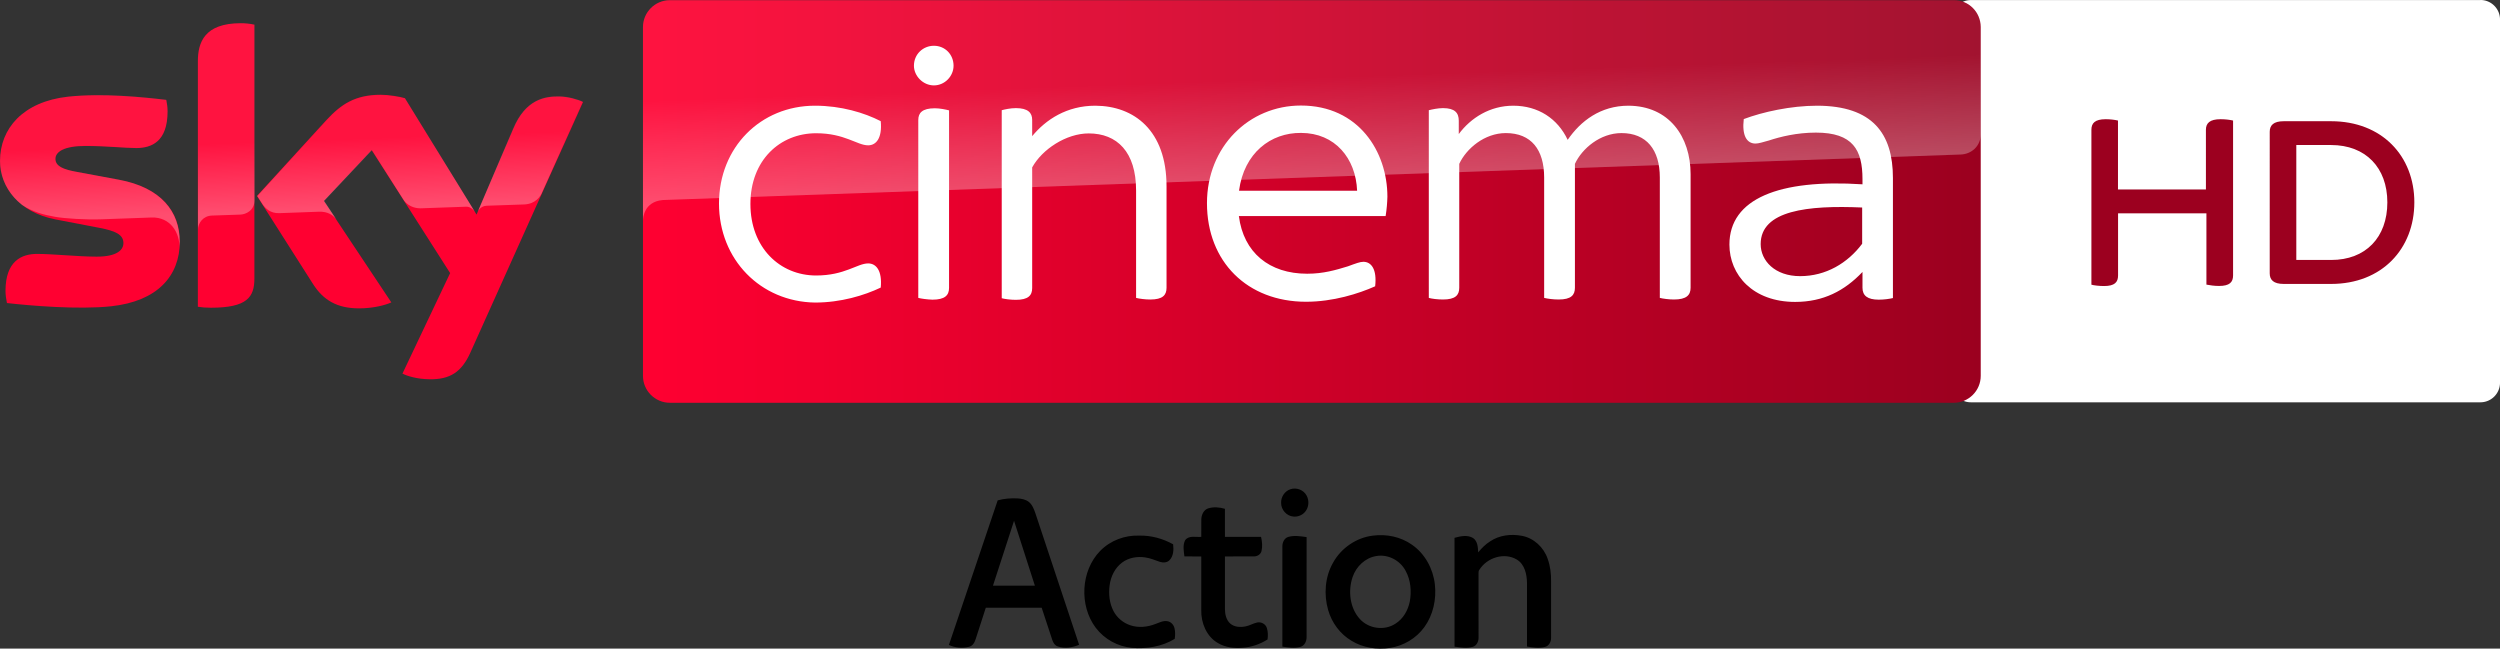 <svg xmlns="http://www.w3.org/2000/svg" viewBox="0 0 1011.8 262.5" ><rect x="0" y="0" width="1011.8" height="262.5" fill="#333333" stroke="none"/><path d="M1003.9 0c4.377 0 7.905 3.563 7.905 7.905v147.01a7.94 7.94 0 0 1-7.905 7.905H797.65c-4.377 0-7.905-3.562-7.905-7.905V7.935c0-4.377 3.563-7.905 7.905-7.905h206.25" fill="#fff"/><path d="M903.77 48.789v62.666c0 2.748-1.391 4.275-5.666 4.275-1.934 0-3.732-.271-5.123-.543V86.348h-35.76v25.141c0 2.748-1.391 4.275-5.666 4.275-2.07 0-4.139-.271-5.123-.543v-62.7c0-2.646 1.391-4.275 5.802-4.275 1.934 0 3.834.271 4.953.543v27.889h35.591V52.521c0-2.646 1.527-4.275 5.938-4.275 2.036 0 3.936.271 5.055.543m73.359 33.114c0 18.796-13.13 33.012-33.691 33.012h-19.17c-4.139 0-5.666-1.662-5.666-4.275V53.335c0-2.612 1.527-4.275 5.666-4.275h19.17c20.561 0 33.691 14.08 33.691 32.843m-10.925 0c0-14.08-8.821-23.207-22.766-23.207h-14.08v46.516h14.08c13.945.034 22.766-9.093 22.766-23.309" fill="#9c001f"/><g transform="translate(26.208 .743)"><g transform="matrix(.652 0 0 .652 -36.046 -108.184)"><path d="M126.7 314.7c0 21.5-14 37.1-42.6 40.2-20.6 2.2-50.5-.4-64.7-2-.5-2.3-.9-5.2-.9-7.5 0-18.7 10.1-23 19.6-23 9.9 0 25.5 1.7 37 1.7 12.8 0 16.6-4.3 16.6-8.4 0-5.4-5.1-7.6-15-9.5L49.6 301c-22.5-4.3-34.5-19.8-34.5-36.3 0-20 14.2-36.8 42.2-39.9 21.1-2.3 46.9.3 61 2 .5 2.4.8 4.7.8 7.2 0 18.7-9.9 22.7-19.4 22.7-7.3 0-18.6-1.3-31.6-1.3-13.2 0-18.6 3.6-18.6 8 0 4.7 5.2 6.6 13.4 8.1l25.8 4.8c26.6 4.9 38 19.9 38 38.4m46.3 23c0 11.5-4.5 18.1-27 18.1-3 0-5.6-.2-8.1-.6V202.9c0-11.6 3.9-23.7 26.6-23.7 2.9 0 5.8.3 8.5.9zm91.9 59c3 1.5 9 3.4 16.6 3.5 13.1.3 20.2-4.7 25.5-16.4l70-155.7c-2.9-1.5-9.3-3.3-14.5-3.4-9-.2-21.1 1.6-28.8 20L310.9 298l-44.5-72.3c-2.9-.9-9.9-2.1-15-2.1-15.8 0-24.5 5.8-33.6 15.6l-43.2 47.2 34.8 54.7c6.4 10 14.9 15.1 28.6 15.1 9 0 16.5-2.1 20-3.7l-41.9-63 29.7-31.5 48.7 76.3z" fill="#ff0031"/><linearGradient id="A" x1="414.37" x2="1244.631" y1="289.839" y2="289.839" gradientUnits="userSpaceOnUse"><stop stop-color="#ff0031" offset="0"/><stop stop-color="#9b001f" offset="1"/></linearGradient><path d="M1228 164.9H430.9c-9.2 0-16.7 7.5-16.7 16.7v216.5c0 9.2 7.5 16.7 16.7 16.7h797c9.2 0 16.7-7.5 16.7-16.7V181.5c-.1-9.2-7.4-16.6-16.6-16.6" fill="url(#A)"/><linearGradient id="B" x1="197.483" x2="194.588" y1="295.135" y2="212.243" gradientUnits="userSpaceOnUse"><stop stop-color="#fff" offset="0"/><stop stop-color="#fff" stop-opacity=".25" offset=".515"/></linearGradient><path d="M138 202.9v104.5c0-4.2 3.2-8.6 8.6-8.8l17.6-.6c3.5-.1 8.8-2.5 8.9-8.9v-109c-2.7-.6-5.6-.9-8.5-.9-22.7.1-26.6 12.1-26.6 23.7m80 36.4l-43.2 47.2 3.5 5.4c1.5 2 4.4 5.4 10.2 5.2l24.6-.9c5.4-.2 8.8 2.1 10.9 4.9l-7.7-11.6L246 258l19.9 31.3c3.6 4.7 9 4.8 10.2 4.8 1 0 27.2-.9 28.3-1 1.8-.1 3.9.9 5.5 3.2l-43.3-70.4c-2.9-.9-9.9-2.1-15-2.1-15.8-.1-24.5 5.6-33.6 15.5M57.3 224.8c-28 3.1-42.2 19.8-42.2 39.9 0 10.3 4.7 20.2 13.7 27.3 6.8 4.5 13.8 6.2 20.7 7.4 5.7 1 19 1.9 28.9 1.5l30.8-1.1c11.6-.4 17.8 9.5 17.2 19.4v-.5c.1-1.3.2-2.6.2-3.9 0-18.5-11.4-33.6-37.9-38.5l-25.8-4.8c-8.3-1.4-13.4-3.4-13.4-8.1 0-4.4 5.5-8.1 18.6-8.1 13 0 24.3 1.3 31.6 1.3 9.5 0 19.4-4 19.4-22.7 0-2.5-.3-4.8-.8-7.2-10.1-1.2-26.3-2.9-42.4-2.9-6.3.1-12.6.4-18.6 1m276.2 19.9l-22.1 52.1c0-.1 1.4-4.1 5.7-4.3l23.4-.8c7.1-.3 9.9-5.1 10.7-6.7l25.6-57.1c-2.9-1.5-9.3-3.3-14.5-3.4h-1.1c-8.9.1-20.3 2.5-27.7 20.2" fill="url(#B)" opacity=".3" enable-background="new"/><linearGradient id="C" x1="830.554" x2="826.25" y1="276.73" y2="153.473" gradientUnits="userSpaceOnUse"><stop stop-color="#fff" offset="0"/><stop stop-color="#fff" stop-opacity=".25" offset=".515"/></linearGradient><path d="M430.9 164.9c-9.2 0-16.7 7.5-16.7 16.7v120.2c0-1.8.7-11.7 12-12.8 0 0 .6-.1 1.6-.1l804.4-28.2c6.3-.2 12.4-4.9 12.4-12.7v-66.3c0-9.2-7.5-16.7-16.7-16.7z" fill="url(#C)" opacity=".3" enable-background="new"/><g fill="#fff"><path d="M1190.1 275.3v74.5c-2 .5-5.4 1-8.8 1-7 0-10.1-2.5-10.1-7.4v-9.8c-11.1 11.7-24.3 18.6-41.8 18.6-26.3 0-40.8-16.8-40.8-35.6 0-28.4 30.7-40.8 82.6-37.4V276c0-18.1-5.9-28.9-28.9-28.9-11.9 0-22.2 2.6-29.2 4.9-3.6 1-6.4 1.9-8.3 1.9-5.4 0-8.5-4.9-7.3-15.2 11.7-4.4 29.2-8.3 45.6-8.3 34.3.1 47 17.2 47 44.9m-19.1 40.8v-22.5c-33.8-1.5-63 1.8-63 22.7 0 10.3 8.8 19.9 24.5 19.9 16 0 29.5-8.1 38.5-20.1m-709.6-25c0-34.8 25.8-60.7 59.6-60.7 16.2 0 30.7 4.4 40.8 9.6 1 10.6-2.9 15-7.8 15-6.9 0-14.5-7.5-32.3-7.5-22.5 0-40.8 16.8-40.8 43.9s18.3 44.4 40.8 44.4c17.8 0 25.5-7.5 32.3-7.5 4.9 0 8.8 4.4 7.8 15-10.3 4.9-24.8 9.3-40.8 9.3-33.8-.5-59.6-26.7-59.6-61.5m413.8 7.8h-91.1c2.9 22.7 18.9 35.8 42.4 35.8 10.1 0 17.8-2.3 25.3-4.6 4.9-1.8 7.5-2.8 9.6-2.8 4.9 0 8.5 4.6 7.3 15.2-10.3 4.6-26.1 9.6-42.9 9.6-36.4 0-61.5-24.8-61.5-61.2 0-35.1 26.1-60.6 58.3-60.6 35.9 0 53.7 28.7 53.7 56.6-.1 3.7-.4 7.6-1.1 12m-91-15.7h73.3c-.8-20.1-13.7-35.9-34.8-35.9-18.8-.2-35.4 12.4-38.5 35.9m-201.8-77.6c0-7.2 5.7-12.4 12.4-12.4 6.9 0 12.2 5.4 12.2 12.4 0 6.4-5.4 12.2-12.2 12.2s-12.4-5.9-12.4-12.2m2.7 144.1V239.3c0-4.4 2.4-7.3 10.3-7.3 3.1 0 6.9.8 8.8 1.3v110.2c0 4.6-2.6 7.3-10.3 7.3-3.2-.1-6.9-.6-8.8-1.1"/><path d="M1064.5 272.9v70.5c0 4.6-2.6 7.3-10.3 7.3-3.1 0-6.9-.5-8.8-1V275c0-17.3-8.3-27.6-23.8-27.6-13.2 0-24.5 9.6-28.9 19.1v76.9c0 4.6-2.4 7.3-10.1 7.3-3.4 0-7-.5-9-1V275c0-17.3-8-27.6-23.8-27.6-13.2 0-24.5 9.6-28.9 19.1v76.9c0 4.6-2.4 7.3-10.1 7.3-3.4 0-7.2-.5-8.8-1V233.2c2-.5 5.7-1.3 8.8-1.3 7.3 0 9.8 2.9 9.8 7.8v8.3c7.5-10.1 19.4-17.6 33.8-17.6 15.5 0 27.6 8 33.8 21.2 8-11.7 20.4-21.2 37.7-21.2 25.2.1 38.6 19.2 38.6 42.5m-325.3 7.5v63c0 4.6-2.4 7.3-10.1 7.3-3.1 0-6.9-.5-8.8-1V283c0-24-11.9-35.4-29.4-35.4-13.9 0-28.9 9.8-35.1 21.1v74.9c0 4.6-2.5 7.3-10.1 7.3-3.4 0-7-.5-8.8-1V233.2c1.8-.5 5.4-1.3 8.8-1.3 7.5 0 10.1 2.9 10.1 7.3v10.1c8.5-10.3 21.5-18.9 39.2-18.9 24.1.1 44.2 15.4 44.2 50"/></g></g><path d="M495.241 216.54c2.403-.674 4.936-.25 7.359.093l-.003 40.481c.029 1.687-.853 3.525-2.549 3.958-2.374.624-4.868.247-7.255-.12v-40.501c-.042-1.641.801-3.468 2.449-3.912zm-76.15 5.646c4.135-4.222 10.028-6.386 15.824-6.156 4.768-.103 9.486 1.187 13.667 3.515.272 2.201.162 4.789-1.476 6.443-1.018 1.077-2.646 1.06-3.947.64-1.959-.674-3.892-1.511-5.955-1.781-3.191-.464-6.632.107-9.272 2.094-2.883 2.131-4.592 5.632-5.053 9.204-.464 3.525-.088 7.273 1.579 10.438 1.414 2.721 3.921 4.775 6.765 5.726 3.311 1.137 6.96.747 10.187-.51 1.557-.547 3.133-1.434 4.836-1.127 1.427.2 2.565 1.431 2.896 2.845.331 1.401.298 2.878.088 4.302-5.14 3.148-11.338 4.108-17.247 3.638-5.718-.484-11.208-3.472-14.731-8.144-6.756-8.981-6.055-23.093 1.839-31.127zm157.782-3.825c3.73-2.534 8.455-3.065 12.785-2.261 4.842.864 8.935 4.635 10.527 9.377 1.028 2.865 1.401 5.946 1.359 8.987l-.003 23.01c.019 1.577-.924 3.265-2.497 3.618-2.374.59-4.868.24-7.242-.163l-.006-25.785c-.052-3.488-.947-7.51-4.09-9.407-5.076-3.051-12.11-.824-15.204 4.148-.272.353-.344.8-.318 1.241l.003 26.345c-.003 1.521-.859 3.178-2.368 3.582-2.403.67-4.93.243-7.352-.077l-.006-44.053c2.423-.67 5.228-1.297 7.527.09 1.823 1.264 1.972 3.738 2.046 5.793 1.421-1.687 2.958-3.295 4.839-4.445zm-47.416-2.331c5.471-.707 11.221.457 15.798 3.695 5.199 3.588 8.549 9.671 9.253 16.03.694 6.016-.691 12.369-4.226 17.268-3.282 4.559-8.41 7.583-13.839 8.437-5.342.794-11.02.017-15.687-2.885-4.553-2.688-7.959-7.253-9.434-12.419-1.816-6.306-1.291-13.439 1.982-19.158 3.302-5.999 9.499-10.174 16.154-10.968m1.284 8.28c-4.391.72-8.079 4.192-9.519 8.467-1.92 5.642-1.145 12.529 2.922 16.997 3.606 3.972 9.944 4.835 14.406 1.901 3.088-1.911 5.063-5.339 5.802-8.904.762-4.169.405-8.687-1.648-12.429-2.238-4.335-7.249-6.903-11.964-6.033zm-68.029-19.285c2.212-.714 4.622-.49 6.827.15l.01 11.358 14.62.007c.425 1.877.639 3.878.172 5.769-.347 1.347-1.706 2.138-3.003 2.134-3.931.037-7.862-.003-11.789.017v21.343c.016 2.108.542 4.405 2.163 5.833 1.654 1.417 3.992 1.541 6.032 1.167 1.677-.287 3.156-1.241 4.813-1.607 1.638-.363 3.509.6 3.989 2.301.438 1.467.457 3.065.246 4.572-3.023 1.881-6.47 3.108-10.012 3.331-3.428.29-7.047-.073-10.067-1.894-4.583-2.598-6.895-8.157-6.743-13.383l.003-21.663c-2.277-.02-4.55.027-6.824-.03-.263-2.151-.749-4.562.315-6.563 1.531-2.058 4.359-1.117 6.509-1.334l.016-7.096c.049-1.824.941-3.792 2.721-4.412zm-85.137-3.258c2.608-.74 5.335-.917 8.03-.8 1.602.097 3.295.404 4.596 1.444 1.408 1.137 2.053 2.935 2.646 4.612l17.688 53.197c-2.734 1.13-5.831 1.634-8.679.644-1.119-.34-1.768-1.447-2.147-2.504l-4.33-13.146c-7.54.013-15.081-.007-22.618.01l-4.044 12.526c-.418 1.414-1.216 2.958-2.757 3.281-2.672.664-5.624.437-8.124-.754l19.738-58.509m-1.91 34.525l16.965-.003-8.432-26.255-8.533 26.258zm120.355-39.024c2.452-.84 5.384.233 6.616 2.608 1.083 2.024.892 4.782-.642 6.52-1.164 1.411-3.032 2.121-4.81 1.914-2.672-.22-4.962-2.778-4.897-5.549-.088-2.414 1.498-4.752 3.733-5.492z"/></g></svg>